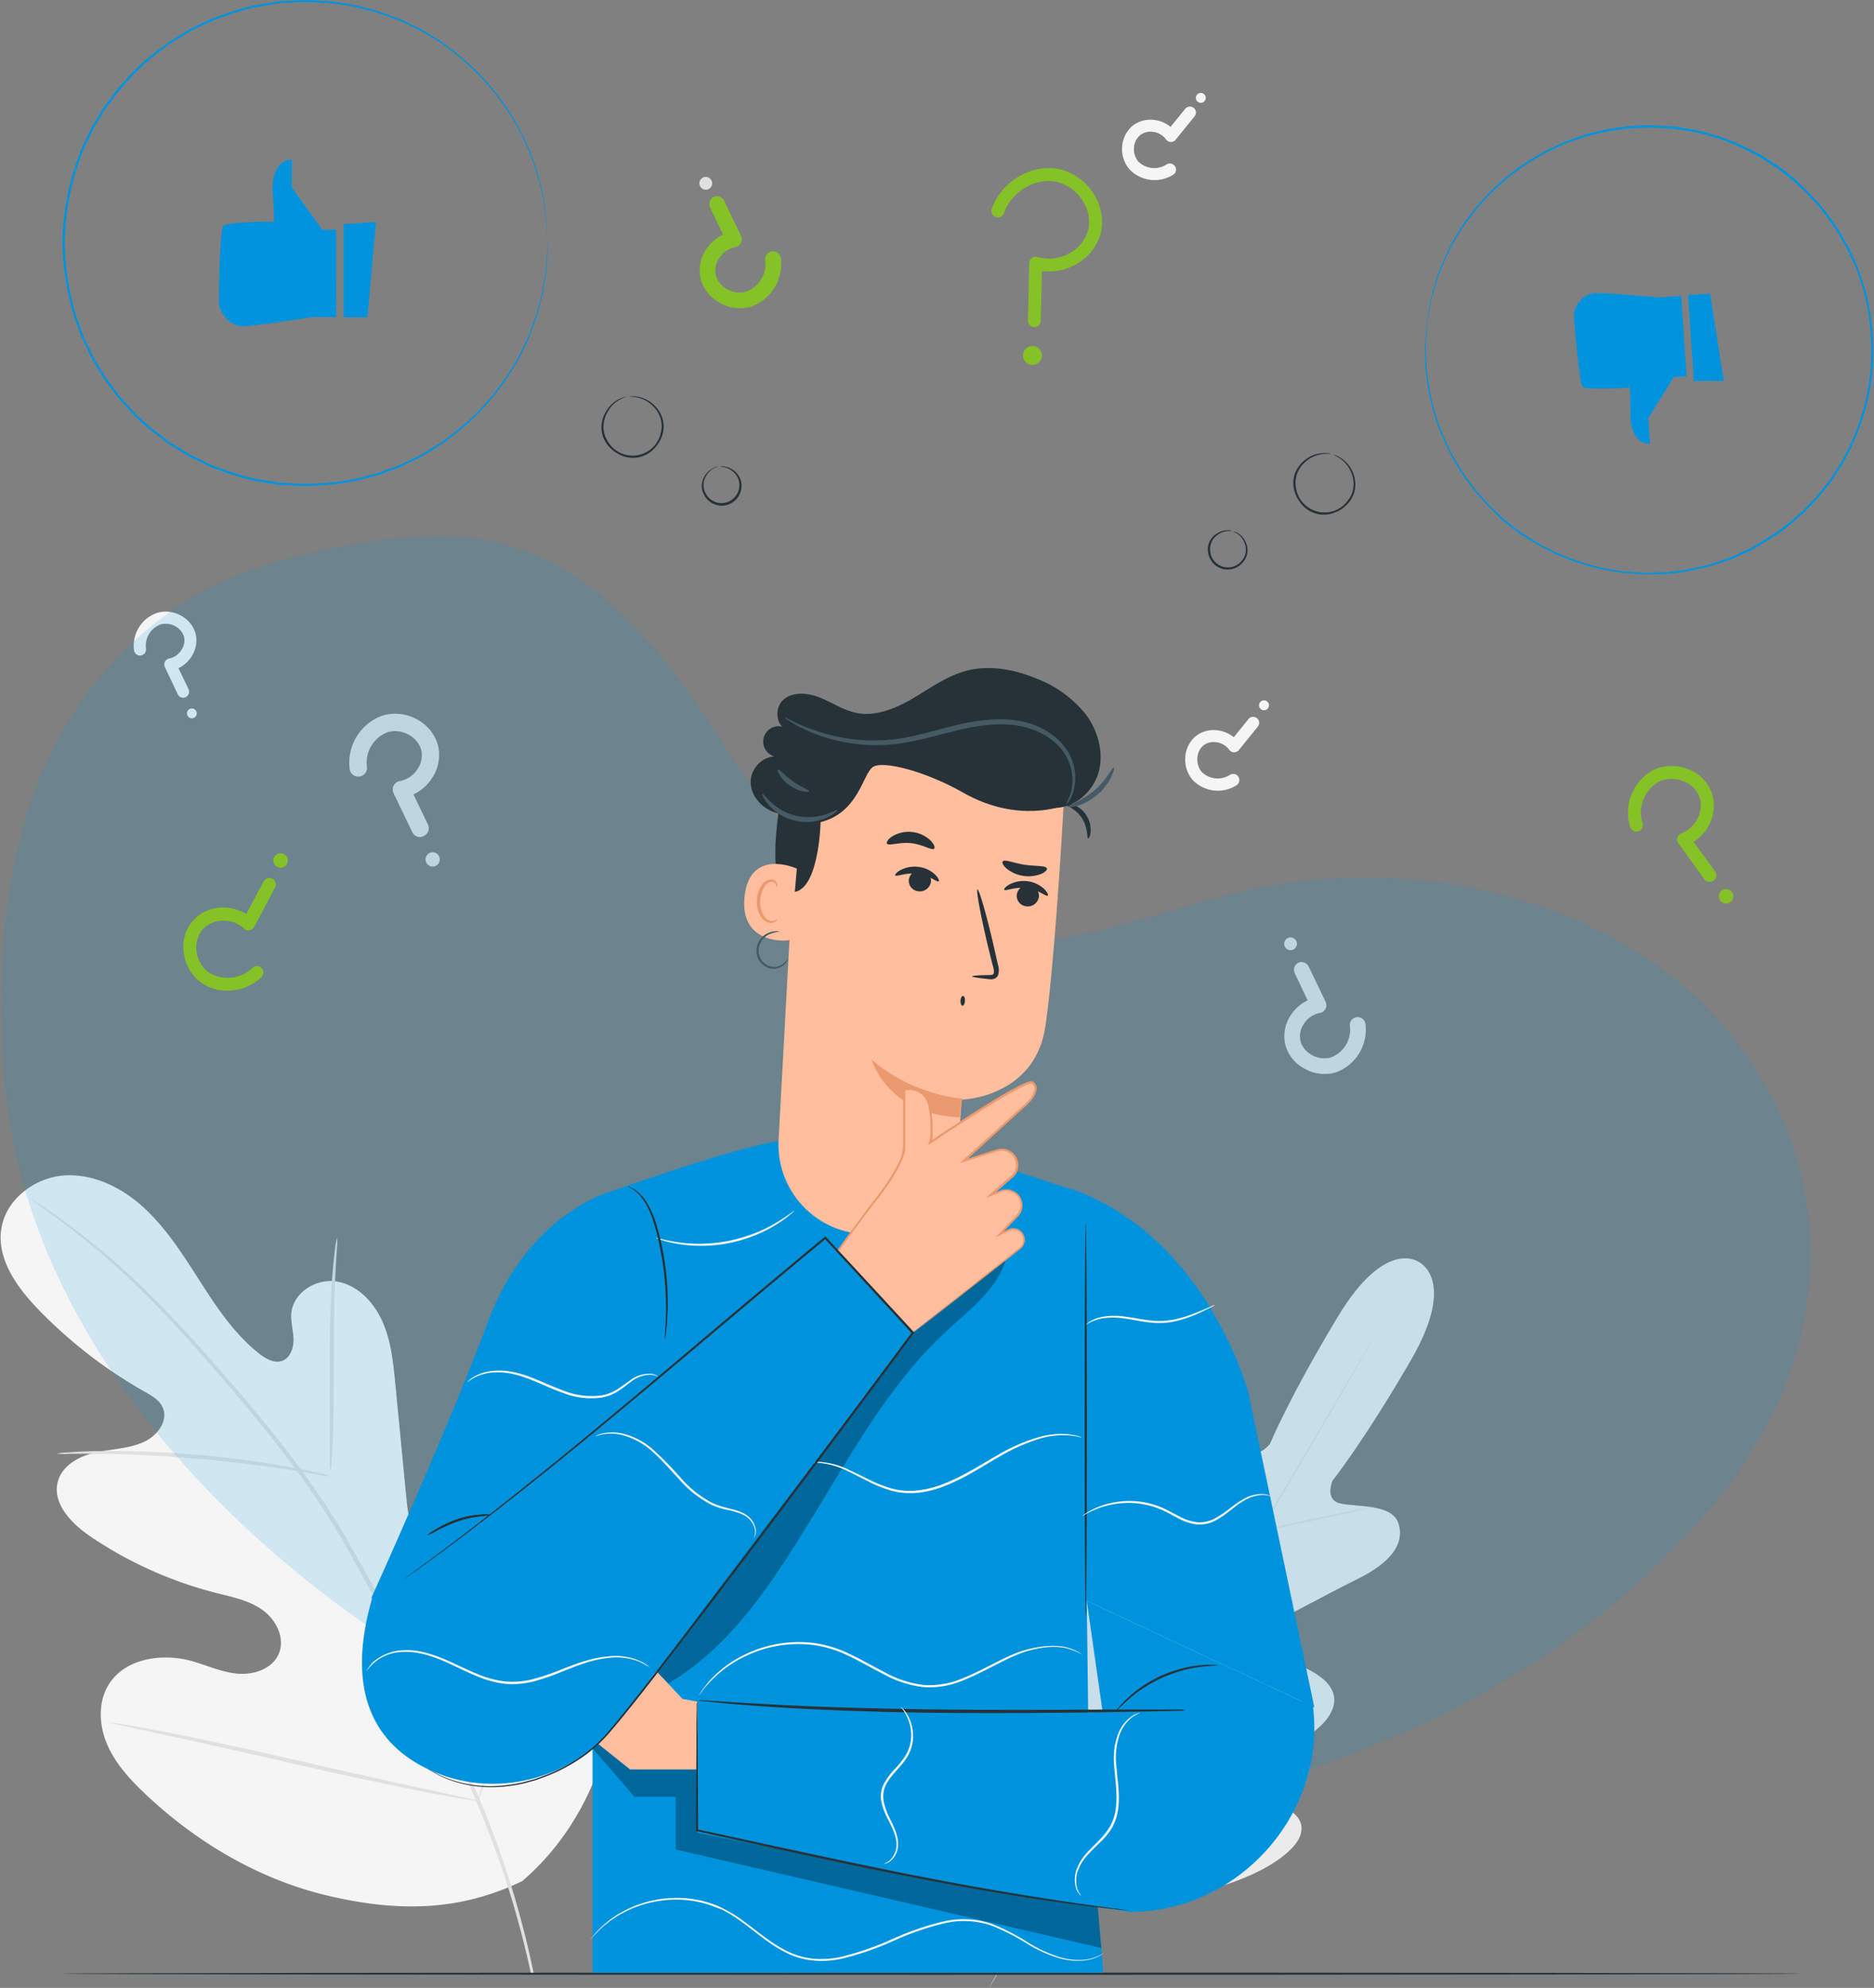 <svg xmlns="http://www.w3.org/2000/svg" xmlns:xlink="http://www.w3.org/1999/xlink" width="696" height="738" viewBox="0 0 696 738"><rect x="0" y="0" width="696" height="738" fill="#808080" stroke="none"/><defs><clipPath id="a"><rect width="696" height="738" fill="none"/></clipPath></defs><g clip-path="url(#a)"><g transform="translate(0.239)"><g transform="translate(0 34.495)"><path d="M193.839,646.259c37.18-32.122,40.909-85.02,34.507-131.547-1.072-7.779-1.072-16.005-5.474-22.535s-13.556-10.243-20.2-6.242c-5.506,3.329-7.33,10.323-10,16.229a45.871,45.871,0,0,1-16.469,19.35c-4.706,3.089-10.675,5.3-15.861,3.089-7.106-3.009-8.851-12.212-9.6-19.975q-2.113-21.7-4.209-43.374c-.752-7.763-1.6-15.685-4.8-22.791s-9.2-13.4-16.789-14.693-16.1,3.873-16.966,11.572c-.32,3.2.656,6.4.784,9.6s-1.024,6.962-3.985,8.179-6.322-.656-8.883-2.689c-8.8-6.994-15.285-16.517-21.383-26.025S62.4,405.2,54.258,397.346s-18.87-13.508-30.042-13S1.921,393.072.24,404.26s5.826,21.655,13.684,29.786A174.457,174.457,0,0,0,53.506,464.68c2.625,1.473,5.458,3.073,6.69,5.858,2.225,4.994-2.145,10.627-7.074,12.8-5.586,2.529-11.908,2.577-17.894,3.905s-12.244,4.674-13.941,10.628c-2.353,8.243,5.138,15.877,12.212,20.647a148.944,148.944,0,0,0,46.527,20.855c5.906,1.5,12.1,2.721,17.11,6.242s8.515,10.227,6.306,16.005-9.171,8.227-15.269,7.73-11.764-3.2-17.606-4.8c-11.06-2.913-24.744-.768-30.618,9.139-3.857,6.53-3.393,15-.368,21.975s8.243,12.724,13.716,17.942c19.206,18.278,42.67,32.154,68.278,38.172s48.736,5.97,72.376-5.538" transform="translate(-0.002 17.505)" fill="#f5f5f5"/><path d="M198.017,680.814a342.514,342.514,0,0,0-19.206-62.6c-9.3-22.855-21.575-47.055-35.211-71.943l-10.227-18.39c-3.361-6.018-6.706-12-10.323-17.606a351.754,351.754,0,0,0-22.711-31.242c-7.7-9.6-15.365-18.406-22.583-26.585S63.621,436.767,57.043,430.2a277.518,277.518,0,0,0-33.291-28.633c-4.177-3.057-7.506-5.33-9.779-6.834L11.2,393.008a5.876,5.876,0,0,0-.912-.544,4.274,4.274,0,0,0,.832.656l2.513,1.825c2.225,1.6,5.49,3.921,9.6,7.042a293.652,293.652,0,0,1,32.923,28.921c6.5,6.578,13.332,14.1,20.535,22.311S91.486,470.266,99.1,479.853a350.022,350.022,0,0,1,22.551,31.162c3.6,5.618,6.9,11.54,10.275,17.606l10.211,18.374c13.7,24.856,25.976,48.992,35.324,71.751a348.389,348.389,0,0,1,19.558,62.276" transform="translate(-0.002 17.505)" fill="#e0e0e0"/><path d="M122.5,510.231a16.005,16.005,0,0,0,.416-3.393c.176-2.177.352-5.346.5-9.267.3-7.827.336-18.662.352-30.6s.192-22.743.608-30.554c.208-3.905.4-7.058.56-9.235a15.813,15.813,0,0,0,0-3.409,15.479,15.479,0,0,0-.64,3.345c-.32,2.161-.672,5.314-.992,9.235-.688,7.811-1.056,18.646-1.056,30.6v39.869A15.892,15.892,0,0,0,122.5,510.231Z" transform="translate(-0.002 1.329)" fill="#e0e0e0"/><path d="M20.9,501.876a19.651,19.651,0,0,0,4.017.08c2.593,0,6.322-.112,10.932,0,9.235,0,21.991.56,36.028,1.729s26.713,2.833,35.836,4.273c4.561.688,8.243,1.344,10.8,1.777a22.082,22.082,0,0,0,3.985.56,20.81,20.81,0,0,0-3.889-1.1c-2.513-.608-6.178-1.424-10.74-2.241-9.107-1.713-21.8-3.505-35.884-4.706a355.011,355.011,0,0,0-36.14-1.313c-4.642.08-8.371.3-10.964.512a21.364,21.364,0,0,0-3.985.432Z" transform="translate(-0.002 3.275)" fill="#e0e0e0"/><path d="M177.354,616.521a5.139,5.139,0,0,0,.56-1.3c.352-1.024.8-2.257,1.328-3.777,1.136-3.2,2.673-8.1,4.481-14.053,3.633-11.908,8.131-28.521,12.8-46.927s9.059-35.051,12.436-47.023c1.6-5.826,3.025-10.611,4.049-14.181.432-1.6.784-2.817,1.072-3.857a4.8,4.8,0,0,0,.288-1.376,5.169,5.169,0,0,0-.56,1.28c-.368,1.024-.8,2.273-1.328,3.793-1.152,3.281-2.673,8.083-4.5,14.053-3.617,11.908-8.115,28.521-12.8,46.927s-9.059,35.051-12.436,47.023c-1.6,5.826-3.025,10.611-4.033,14.165-.432,1.6-.784,2.817-1.088,3.873a5.106,5.106,0,0,0-.272,1.376Z" transform="translate(-0.002 17.505)" fill="#e0e0e0"/><path d="M40.493,587.488a5.249,5.249,0,0,0,1.36.416l3.985.88,14.661,3.2c12.372,2.657,29.418,6.5,48.256,10.788s35.948,8,48.384,10.387c6.226,1.2,11.2,2.113,14.757,2.673l4.033.624a5.6,5.6,0,0,0,1.424.128,5.567,5.567,0,0,0-1.376-.416l-3.985-.88-14.645-3.2c-12.388-2.657-29.434-6.5-48.272-10.788s-35.948-8-48.384-10.387c-6.21-1.2-11.2-2.113-14.757-2.673l-4.033-.624a5.492,5.492,0,0,0-1.408-.128Z" transform="translate(-0.002 17.505)" fill="#e0e0e0"/><path d="M155.795,292.544a3.2,3.2,0,0,1-2.913-1.841l-6.93-14.4a3.2,3.2,0,0,1,2.337-4.561,10.083,10.083,0,0,0,6.562-4.482,9.059,9.059,0,0,0,1.376-7.01,9.235,9.235,0,0,0-4.513-5.6,10.211,10.211,0,0,0-7.859-1.088,12.052,12.052,0,0,0-7.827,12.8,3.232,3.232,0,1,1-6.4.9A18.566,18.566,0,0,1,142,247.377a16.725,16.725,0,0,1,12.9,1.6,15.7,15.7,0,0,1,7.554,9.6,15.445,15.445,0,0,1-2.225,12.068,16.965,16.965,0,0,1-6.9,6.066l5.346,11.124a3.2,3.2,0,0,1-1.5,4.305A3.393,3.393,0,0,1,155.795,292.544Z" transform="translate(-0.002 -16.274)" fill="#e0e0e0"/><path d="M162.709,296.689a2.641,2.641,0,1,1-3.463-.983A2.641,2.641,0,0,1,162.709,296.689Z" transform="translate(-0.002 -13.5)" fill="#e0e0e0"/><path d="M67.83,244.128a2.241,2.241,0,0,1-2.033-1.264l-4.8-10.1a2.257,2.257,0,0,1,1.6-3.2,6.962,6.962,0,0,0,4.561-3.2,6.274,6.274,0,0,0,.976-4.8,6.5,6.5,0,0,0-3.2-3.921,7.218,7.218,0,0,0-5.49-.752,8.419,8.419,0,0,0-5.474,8.947,2.247,2.247,0,1,1-4.449.624,12.948,12.948,0,0,1,8.643-13.877,11.62,11.62,0,0,1,8.995,1.152,10.931,10.931,0,0,1,5.282,6.738,10.8,10.8,0,0,1-1.6,8.435,11.764,11.764,0,0,1-4.8,4.225l3.729,7.779A2.225,2.225,0,0,1,68.71,243.9a2.065,2.065,0,0,1-.88.224Z" transform="translate(-0.002 -19.584)" fill="#f5f5f5"/><path d="M72.648,247.041a1.825,1.825,0,1,1-1.066-.914A1.825,1.825,0,0,1,72.648,247.041Z" transform="translate(-0.002 -17.516)" fill="#f5f5f5"/><path d="M467.193,249.569a2.273,2.273,0,0,1-.288,2.385l-7.042,8.691a2.241,2.241,0,0,1-1.825.832,2.209,2.209,0,0,1-1.761-.944,7.042,7.042,0,0,0-4.8-2.8,6.242,6.242,0,0,0-4.8,1.232,6.4,6.4,0,0,0-2.193,4.513,7.106,7.106,0,0,0,1.6,5.282,8.4,8.4,0,0,0,10.419,1.12,2.286,2.286,0,0,1,2.529,3.809,12.948,12.948,0,0,1-16.245-1.873,11.556,11.556,0,0,1-2.8-8.643,10.948,10.948,0,0,1,3.825-7.65,10.8,10.8,0,0,1,8.291-2.193,11.876,11.876,0,0,1,5.89,2.545l5.426-6.706a2.241,2.241,0,0,1,3.2-.336A2.417,2.417,0,0,1,467.193,249.569Z" transform="translate(-0.002 -16.68)" fill="#f5f5f5"/><path d="M467.753,243.968a1.841,1.841,0,1,1,.336,2.577A1.841,1.841,0,0,1,467.753,243.968Z" transform="translate(-0.002 -17.739)" fill="#f5f5f5"/><path d="M443.729,40.8a2.257,2.257,0,0,1-.288,2.369L436.4,51.873a2.242,2.242,0,0,1-3.585-.128,6.962,6.962,0,0,0-4.8-2.785,6.242,6.242,0,0,0-4.8,1.216,6.4,6.4,0,0,0-2.273,4.513,7.154,7.154,0,0,0,1.6,5.3,8.419,8.419,0,0,0,10.419,1.1,2.273,2.273,0,0,1,3.2.656,2.225,2.225,0,0,1-.656,3.105,12.932,12.932,0,0,1-16.165-1.873,11.524,11.524,0,0,1-2.817-8.563,11.011,11.011,0,0,1,3.825-7.667,10.787,10.787,0,0,1,8.291-2.193A11.828,11.828,0,0,1,434.51,47.1l5.442-6.706a2.257,2.257,0,0,1,3.777.464Z" transform="translate(-0.002 -34.495)" fill="#f5f5f5"/><path d="M444.289,35.211a1.841,1.841,0,1,1-.372,1.366A1.841,1.841,0,0,1,444.289,35.211Z" transform="translate(-0.002 -34.495)" fill="#f5f5f5"/><path d="M266.039,72.888a2.9,2.9,0,0,1,2.625,1.6l6.306,13.124a2.913,2.913,0,0,1-2.129,4.129,9.107,9.107,0,0,0-5.954,4.081,8.146,8.146,0,0,0-1.248,6.4,8.419,8.419,0,0,0,4.1,5.09,9.267,9.267,0,0,0,7.122.976,10.948,10.948,0,0,0,7.122-11.62,2.918,2.918,0,1,1,5.778-.816,16.822,16.822,0,0,1-11.2,18.038,15.061,15.061,0,0,1-11.7-1.6,14.2,14.2,0,0,1-6.866-8.739,14,14,0,0,1,2.033-10.964,15.189,15.189,0,0,1,6.258-5.49l-4.8-10.115a2.929,2.929,0,0,1,2.641-4.177Z" transform="translate(-0.002 -34.495)" fill="#85c226"/><path d="M259.765,69.111a2.369,2.369,0,1,1,1.386,1.2A2.385,2.385,0,0,1,259.765,69.111Z" transform="translate(-0.002 -34.495)" fill="#e0e0e0"/><path d="M483.166,331.852a2.9,2.9,0,0,1,2.625,1.6l6.306,13.124a2.913,2.913,0,0,1-2.129,4.129,9.139,9.139,0,0,0-5.954,4.065,8.2,8.2,0,0,0-1.248,6.4,8.355,8.355,0,0,0,4.1,5.074,9.2,9.2,0,0,0,7.122.992,10.948,10.948,0,0,0,7.122-11.62,2.918,2.918,0,1,1,5.778-.816,16.838,16.838,0,0,1-11.2,18.038,15.061,15.061,0,0,1-11.7-1.6,14.2,14.2,0,0,1-6.866-8.739,14,14,0,0,1,2.033-10.964,15.189,15.189,0,0,1,6.258-5.49l-4.8-10.115a2.929,2.929,0,0,1,2.641-4.177Z" transform="translate(-0.002 -9.15)" fill="#e0e0e0"/><path d="M476.956,328.107a2.369,2.369,0,1,1,1.386,1.2A2.385,2.385,0,0,1,476.956,328.107Z" transform="translate(-0.002 -11.166)" fill="#e0e0e0"/><path d="M526.844,416.584s-12.292-9.475-30.25,20.295-25.176,47.151-25.176,47.151-4.626,6.178-8.771,1.6-9.379-16.982-17.078-15.365c-8,1.681-11.2,10.243-10.627,23.208s.8,41.39.8,43.966-1.681,6.114-5.01,3.473-21.8-26.441-32.571-17-3.2,45.295-2.465,49.216-.128,5.538-2.033,6.4-7.362-7.747-12.884-14.309-13.108-13.172-18.854-7.2-9.331,32.2,12.692,76.825l11.556,19.991,23.192.368c49.616-2.241,70.919-18.038,73.384-25.96s-7.01-11.444-15.4-13.044-18.55-2.321-18.758-4.385.784-3.6,4.593-4.8,38.829-11.94,41.9-25.928-26.681-18.694-30.6-20.327-1.6-4.8.624-6.066S492.321,539.936,504,534.174s17.606-12.676,15.189-20.5c-2.289-7.538-15.717-6.114-21.687-7.538s-2.817-8.467-2.817-8.467,11.732-14.741,29.145-44.815,2.737-36.444,2.737-36.444" transform="translate(-0.002 17.505)" fill="#ebebeb"/><path d="M510.727,443.2s-.1.224-.32.656-.608,1.056-1.04,1.873c-.944,1.6-2.321,4.049-4.065,7.138-3.537,6.21-8.707,15.141-15.157,26.169-12.8,22.039-30.89,52.337-50.913,85.74s-38.124,63.685-51.1,85.66l-15.349,26.041-4.177,7.09q-.7,1.184-1.1,1.825a6.717,6.717,0,0,1-.384.608s.1-.224.32-.64l1.04-1.873,4.065-7.138c3.537-6.21,8.707-15.141,15.141-26.169,12.8-22.039,30.906-52.353,50.929-85.772s38.124-63.653,51.1-85.628c6.4-10.98,11.7-19.879,15.349-26.057,1.793-3.057,3.2-5.426,4.177-7.074q.688-1.184,1.1-1.825A2.111,2.111,0,0,1,510.727,443.2Z" transform="translate(-0.002 17.505)" fill="#e0e0e0"/><path d="M452.18,488a7.552,7.552,0,0,1,.464,1.6c.272,1.04.608,2.561.992,4.433.784,3.761,1.729,8.979,2.673,14.757s1.729,10.852,2.353,14.789c.288,1.777.528,3.2.736,4.481a7.731,7.731,0,0,1,.208,1.6,6.9,6.9,0,0,1-.48-1.6c-.256-1.04-.592-2.561-.96-4.449-.752-3.761-1.6-8.979-2.561-14.757s-1.809-10.836-2.465-14.773l-.768-4.481A8.34,8.34,0,0,1,452.18,488Z" transform="translate(-0.002 4.174)" fill="#e0e0e0"/><path d="M461.687,530.269c0-.192,10.628-2.609,23.832-5.41s24.008-4.914,24.008-4.706-10.628,2.609-23.832,5.41S461.735,530.461,461.687,530.269Z" transform="translate(-0.002 4.879)" fill="#e0e0e0"/><path d="M428.62,580.189a7.814,7.814,0,0,1,1.713,0l4.626.336c3.889.288,9.283.672,15.253.864s11.364.208,15.269.176h4.642a7.482,7.482,0,0,1,1.7.08,8.293,8.293,0,0,1-1.681.208c-1.1,0-2.689.176-4.642.256-3.905.16-9.331.24-15.317,0s-11.38-.64-15.269-1.056c-1.953-.224-3.521-.416-4.61-.576a8,8,0,0,1-1.681-.288Z" transform="translate(-0.002 17.505)" fill="#e0e0e0"/><path d="M411.606,543.842a6.612,6.612,0,0,1,.816,1.36c.528,1.024,1.184,2.3,1.969,3.793,1.6,3.2,3.841,7.715,6.242,12.676s4.545,9.491,6.066,12.8l1.761,3.905a6.754,6.754,0,0,1,.56,1.473,5.364,5.364,0,0,1-.8-1.344c-.544-1.04-1.2-2.3-1.969-3.809-1.6-3.2-3.857-7.715-6.258-12.676s-4.545-9.491-6.066-12.8l-1.761-3.905A6.756,6.756,0,0,1,411.606,543.842Z" transform="translate(-0.002 8.537)" fill="#e0e0e0"/><path d="M376.827,584.191a11.007,11.007,0,0,1,1.008,1.745c.672,1.264,1.6,2.9,2.545,4.8,2.113,4.129,4.994,9.843,8.147,16.181s5.938,12.1,8,16.277l2.337,4.978a9.733,9.733,0,0,1,.768,1.857,12.1,12.1,0,0,1-1.008-1.745c-.672-1.264-1.6-2.9-2.545-4.8-2.113-4.129-4.994-9.843-8.147-16.181s-5.938-12.1-8-16.277l-2.337-4.978a9.731,9.731,0,0,1-.768-1.857Z" transform="translate(-0.002 17.505)" fill="#e0e0e0"/><path d="M399.346,628.861a12.461,12.461,0,0,1,2.161,0l5.874.224c4.962.192,11.812.416,19.382.464s14.4,0,19.4-.208l5.874-.16a11.9,11.9,0,0,1,2.161,0,12.078,12.078,0,0,1-2.145.256c-1.392.112-3.393.256-5.874.368-4.962.272-11.828.48-19.414.432s-14.4-.352-19.414-.672c-2.481-.16-4.481-.32-5.858-.464A12.511,12.511,0,0,1,399.346,628.861Z" transform="translate(-0.002 17.505)" fill="#e0e0e0"/></g><g transform="translate(0.258 199.034)"><path d="M646.025,493.777c-58.464,81.1-170.033,129.642-276.259,130.459S164.36,582.3,94.04,517.945C43.846,471.994,6.272,413.191,1.356,347.874S6.184,210.9,69.831,170.52c24.05-15.269,75.681-26.057,103.741-22.951,44.887,4.962,72.06,41.614,93.8,75.065S316.147,292.784,361,297.857c34.468,3.937,69.06-12.308,103.812-19.686,59.1-12.564,122.466,2.273,162.614,38.028a137.528,137.528,0,0,1,27.333,33.483c24.121,41.518,22.789,91.326-1.864,132.571Z" transform="translate(-0.261 -147.034)" fill="rgba(0,147,221,0.15)"/></g><g transform="translate(22.821 732.318)"><path d="M668.469,680.734c0,.224-144.546.416-322.8.416s-322.84-.192-322.84-.416,144.511-.416,322.84-.416S668.469,680.494,668.469,680.734Z" transform="translate(-22.823 -680.318)" fill="#263238"/></g><g transform="translate(134.194 248.013)"><path d="M461.975,581.79,437.6,465.528s-14.277-56.018-63.477-75.337l-3.393-1.056-4.8-1.456c-1.985-.768-10.051-3.329-12.18-3.985-66.326-23-83.931-17.014-153.058,6.578,0,0-30.7,8.259-45.583,48.32s-43.374,102.69-43.374,102.69l68.967,24.36L193.919,546V680.334h189.71l-5.218-61.844-.928-76.153" transform="translate(-108.286 -196.013)" fill="#0093dd"/><path d="M268.888,397.41a10.1,10.1,0,0,1-1.6,1.472,21.034,21.034,0,0,1-1.985,1.6c-.8.56-1.7,1.264-2.769,1.889a50.977,50.977,0,0,1-7.763,4.033,53.378,53.378,0,0,1-20.935,4.1,50.091,50.091,0,0,1-8.723-.816c-1.232-.176-2.321-.48-3.281-.7a25.116,25.116,0,0,1-2.433-.7,12.084,12.084,0,0,1-2.017-.768c0-.176,2.961.848,7.827,1.6a56.021,56.021,0,0,0,8.627.624,61.155,61.155,0,0,0,10.515-1.04,64.118,64.118,0,0,0,10.131-2.993,56.389,56.389,0,0,0,7.747-3.825C266.519,399.314,268.888,397.266,268.888,397.41Z" transform="translate(-108.286 -196.013)" fill="#fafafa"/><g transform="translate(85.697 399.285)" opacity="0.3"><path d="M193.983,597.123l15.541,17.958h15.285v19.542l158.052,36.556-1.28-15.221L232.876,604.9h-24.92l-12.02-9.6Z" transform="translate(-193.983 -595.298)"/></g><path d="M240.527,581.134,227.274,578.7s-31.242-34.187-37.116-34.667c-4.8-.4-31.4-.144-40.653,0a3.2,3.2,0,0,0-3.2,3.2h0a3.2,3.2,0,0,0,3.105,3.2l31.4,1.216.144,2.529-31.45.416c-3.2.256-5.25,5.314,4.994,6.242l26.361.944v1.6l-26.681,3.729c-1.344.192-4.8.88-4.93,2.241,0,0-1.6,3.345,5.986,4.289,2.609.336,25.768-.432,25.768-.432l-.9,2.081-24.008,5.17a3.393,3.393,0,0,0-2.657,3.793h0a3.409,3.409,0,0,0,3.681,2.929l25.608-2.385,25.128,20.087h33.611Z" transform="translate(-108.286 -196.013)" fill="#ffbe9d"/><path d="M461.975,581.79l-76.7,15.093-7.795-54.546" transform="translate(-108.286 -196.013)" fill="#0093dd"/><path d="M375.05,583.871l-142.174-4.594v49.152l94.335,18.726,66.262,10.659c41.165,0,74.088-37.788,67.718-78.426h-.176Z" transform="translate(-108.286 -196.013)" fill="#0093dd"/><path d="M414.2,582.974a12.808,12.808,0,0,1-1.841.128l-5.282.144-19.446.352c-16.421.24-39.1.528-64.149.288s-47.744-1.152-64.133-2.273c-8.195-.544-14.821-1.072-19.382-1.6l-5.266-.528a10.537,10.537,0,0,1-1.825-.272,13.3,13.3,0,0,1,1.841,0l5.282.32c4.577.336,11.2.736,19.4,1.184,16.389.912,39.053,1.681,64.1,1.937s47.712.08,64.133,0h24.728a9.171,9.171,0,0,1,1.841.32Z" transform="translate(-108.286 -196.013)" fill="#263238"/><path d="M232.876,579.725a4.8,4.8,0,0,1,0,.88v2.545c0,2.289,0,5.538.1,9.6,0,8.4.1,20.359.16,34.731l-.272-.336c16.005,3.441,35.308,7.7,56.018,12.052,28.409,6,54.274,10.755,73.064,13.652,9.411,1.44,17.03,2.5,22.3,3.2l6.082.8,1.6.224a2.844,2.844,0,0,1,.544.112h-.544l-1.6-.16-6.1-.64c-5.282-.592-12.932-1.6-22.407-2.929-18.838-2.769-44.735-7.426-73.144-13.428-20.807-4.353-40.013-8.659-56.018-12.2h-.272v-.272c0-14.4.1-26.329.128-34.731,0-4.145,0-7.394.1-9.6v-2.545a6.287,6.287,0,0,1,.272-.96Z" transform="translate(-108.286 -196.013)" fill="#263238"/><path d="M220.744,445.313a12.8,12.8,0,0,1,.1-2.385c.1-1.6.256-3.777.32-6.514A113.747,113.747,0,0,0,219.672,415c-1.473-8.227-3.313-15.733-6.162-20.407a16.613,16.613,0,0,0-4.257-4.8c-1.232-.88-2.033-1.2-2-1.28s.224,0,.592.192a10.448,10.448,0,0,1,1.6.832,15.413,15.413,0,0,1,4.562,4.8,34.6,34.6,0,0,1,3.841,8.963,103.392,103.392,0,0,1,2.641,11.62,98.752,98.752,0,0,1,1.248,21.559c-.128,2.769-.368,4.994-.576,6.53a13.283,13.283,0,0,1-.416,2.3Z" transform="translate(-108.286 -196.013)" fill="#263238"/><path d="M377.1,402.131c.224,0,.416,32.667.416,72.952s-.192,72.968-.416,72.968-.416-32.667-.416-72.968S376.875,402.131,377.1,402.131Z" transform="translate(-108.286 -196.013)" fill="#263238"/><path d="M426.171,566.233c0,.16-2.417.08-6.274.56a50.7,50.7,0,0,0-6.658,1.3,55.148,55.148,0,0,0-7.827,2.785,55.893,55.893,0,0,0-7.25,4.033,51.684,51.684,0,0,0-5.378,4.145c-2.881,2.577-4.433,4.449-4.545,4.337a6.177,6.177,0,0,1,.992-1.376,33.4,33.4,0,0,1,3.2-3.393,45.713,45.713,0,0,1,5.33-4.353,51.119,51.119,0,0,1,7.346-4.161,52.119,52.119,0,0,1,8-2.769A45.334,45.334,0,0,1,419.9,566.2a32.656,32.656,0,0,1,4.642-.128A6.4,6.4,0,0,1,426.171,566.233Z" transform="translate(-108.286 -196.013)" fill="#263238"/><g transform="translate(101.542 218.746)" opacity="0.3"><path d="M222.072,572.987c24.008-14.293,38.909-38,53.537-61.78s28.217-48.656,48.5-67.862c9.3-8.819,20.183-16.245,23.624-28.585L311.3,443.7,209.829,560.391Z" transform="translate(-209.829 -414.759)"/></g><path d="M156.291,510.423c0,.32-5.73.1-12.276,2.321a59.987,59.987,0,0,0-8.1,3.585,18.166,18.166,0,0,1-3.345,1.6,15.285,15.285,0,0,1,3.057-2.113,44.171,44.171,0,0,1,8.115-3.841,33.032,33.032,0,0,1,8.819-1.681A13.093,13.093,0,0,1,156.291,510.423Z" transform="translate(-108.286 -196.013)" fill="#263238"/><path d="M156.291,510.423c0,.32-5.73.1-12.276,2.321a59.987,59.987,0,0,0-8.1,3.585,18.166,18.166,0,0,1-3.345,1.6,15.285,15.285,0,0,1,3.057-2.113,44.171,44.171,0,0,1,8.115-3.841,33.032,33.032,0,0,1,8.819-1.681A13.093,13.093,0,0,1,156.291,510.423Z" transform="translate(-108.286 -196.013)" fill="#263238"/><path d="M376.491,562.728a21.912,21.912,0,0,0-5.538-2.545c-3.745-1.168-9.6-1.152-16.357,1.024s-13.812,6.8-22.519,10.419a32.73,32.73,0,0,1-14.4,2.769,39.068,39.068,0,0,1-15.173-4.61c-4.8-2.417-9.379-5.154-13.973-7.282a42.317,42.317,0,0,0-13.925-3.937,45.391,45.391,0,0,0-24.008,4.337,43.4,43.4,0,0,0-13.348,9.811l-1.7,1.873-1.152,1.6-.736.944a1.409,1.409,0,0,1-.272.3,2.418,2.418,0,0,1,.208-.352l.656-.992,1.1-1.6,1.6-2.017a42.51,42.51,0,0,1,13.332-10.115,45.823,45.823,0,0,1,24.312-4.577,43.088,43.088,0,0,1,14.2,3.969c4.642,2.145,9.187,4.8,13.989,7.266a38.413,38.413,0,0,0,14.789,4.577,32.236,32.236,0,0,0,14.133-2.657c8.595-3.521,15.733-8.307,22.631-10.275s12.8-2.065,16.629-.784a17.156,17.156,0,0,1,4.161,1.921l.96.688a1.6,1.6,0,0,1,.4.24Z" transform="translate(-108.286 -196.013)" fill="#fafafa"/><path d="M446.018,503.54a12.165,12.165,0,0,0-2.881-.544,13.813,13.813,0,0,0-7.522,2.3c-2.961,1.6-5.81,4.657-9.843,6.914a12.709,12.709,0,0,1-7.01,1.761,18.887,18.887,0,0,1-7.362-2.337c-2.353-1.184-4.529-2.513-6.786-3.409a30.154,30.154,0,0,0-6.738-1.873,29.785,29.785,0,0,0-6.4-.352,30.84,30.84,0,0,0-5.474.72,31.655,31.655,0,0,0-7.57,2.7c-1.7.848-2.577,1.456-2.625,1.376a2.818,2.818,0,0,1,.608-.48,19.435,19.435,0,0,1,1.873-1.184,28.81,28.81,0,0,1,7.57-2.993,30.986,30.986,0,0,1,19,1.328c2.337.912,4.53,2.257,6.85,3.409a18.438,18.438,0,0,0,7.042,2.273,12.069,12.069,0,0,0,6.594-1.6c3.905-2.129,6.834-5.106,9.907-6.754a13.7,13.7,0,0,1,7.842-2.113,8,8,0,0,1,2.177.5,2.5,2.5,0,0,1,.752.352Z" transform="translate(-108.286 -196.013)" fill="#fafafa"/><path d="M375.627,481.629a4.691,4.691,0,0,1-1.1-.192l-1.3-.272-1.793-.24a30.889,30.889,0,0,0-11.412,1.168,70.518,70.518,0,0,0-15.589,7.042c-5.6,3.2-11.588,7.218-18.582,10.083a39.165,39.165,0,0,1-10.611,2.913,27.21,27.21,0,0,1-10.243-.7,46.216,46.216,0,0,1-8.611-3.441c-2.593-1.28-4.962-2.545-7.17-3.585a30.634,30.634,0,0,0-10.98-3.313,17.891,17.891,0,0,0-3.2.1,5.7,5.7,0,0,1-1.1,0,6.9,6.9,0,0,1,1.088-.24,16.808,16.808,0,0,1,3.2-.24,29.623,29.623,0,0,1,11.2,3.105c2.241,1.008,4.642,2.241,7.234,3.489a47.218,47.218,0,0,0,8.5,3.329,26.7,26.7,0,0,0,9.955.624,39.037,39.037,0,0,0,10.387-2.865c6.9-2.833,12.8-6.77,18.518-9.987a67.894,67.894,0,0,1,15.813-6.93,29.611,29.611,0,0,1,11.6-.928l1.809.32c.512.112.944.256,1.3.352a5.685,5.685,0,0,1,1.088.416Z" transform="translate(-108.286 -196.013)" fill="#fafafa"/><path d="M425.179,432.4a8.819,8.819,0,0,1-1.7.992c-1.136.576-2.785,1.408-4.8,2.321a45.2,45.2,0,0,1-7.586,2.625,27.8,27.8,0,0,1-9.827.672c-3.489-.368-6.722-1.1-9.6-1.5a27.88,27.88,0,0,0-7.859-.144,16.9,16.9,0,0,0-6.754,2.5,2.163,2.163,0,0,1,.352-.368,7.9,7.9,0,0,1,1.2-.864,14.133,14.133,0,0,1,5.106-1.841,26.875,26.875,0,0,1,8,0c3.009.368,6.242,1.088,9.6,1.44,6.866.816,12.948-1.376,17.11-3.009,2.1-.832,3.777-1.6,4.946-2.081a8.145,8.145,0,0,1,1.809-.736Z" transform="translate(-108.286 -196.013)" fill="#fafafa"/><path d="M218.231,459.046a8.129,8.129,0,0,0-2.833-.688,11.956,11.956,0,0,0-7.33,2.721c-1.392.976-2.817,2.193-4.529,3.313a16.949,16.949,0,0,1-6.066,2.433,28.538,28.538,0,0,1-14.677-1.761c-4.962-1.777-9.411-4.065-13.652-5.554a35.994,35.994,0,0,0-6.13-1.681,26.679,26.679,0,0,0-5.522-.336,17.782,17.782,0,0,0-7.667,2.049c-1.6.928-2.417,1.68-2.481,1.6a3.759,3.759,0,0,1,.544-.56,9.874,9.874,0,0,1,1.777-1.328,17.109,17.109,0,0,1,7.795-2.369,25.608,25.608,0,0,1,5.666.24,36.348,36.348,0,0,1,6.274,1.6c4.321,1.488,8.787,3.745,13.668,5.506a28.169,28.169,0,0,0,14.261,1.793,16.471,16.471,0,0,0,5.826-2.257c1.6-1.072,3.2-2.257,4.577-3.2a11.955,11.955,0,0,1,7.7-2.561,6.049,6.049,0,0,1,2.161.576A2.048,2.048,0,0,1,218.231,459.046Z" transform="translate(-108.286 -196.013)" fill="#fafafa"/><path d="M308.4,581.63a3.863,3.863,0,0,1,.512.448,10.518,10.518,0,0,1,1.264,1.473,15.253,15.253,0,0,1,2.609,6.626,15.029,15.029,0,0,1-2.129,10.307c-2.113,3.457-5.746,6.178-7.778,10.147a9.6,9.6,0,0,0-.8,6.226A24.008,24.008,0,0,0,304.1,622.6c1.745,3.489,3.361,6.882,3.3,10.019a8.1,8.1,0,0,1-2.993,6.4,5.17,5.17,0,0,1-1.761.848,2.784,2.784,0,0,1-.688.08,7.509,7.509,0,0,0,2.257-1.184,8,8,0,0,0,2.593-6.13c0-2.945-1.6-6.178-3.393-9.683a23.511,23.511,0,0,1-2.193-5.906,10.323,10.323,0,0,1,.848-6.738,25.047,25.047,0,0,1,4-5.442,38.139,38.139,0,0,0,3.889-4.8,14.82,14.82,0,0,0,2.193-9.811,16.2,16.2,0,0,0-2.3-6.53C309.013,582.35,308.341,581.694,308.4,581.63Z" transform="translate(-108.286 -196.013)" fill="#fafafa"/><path d="M375.5,651.893a7.312,7.312,0,0,1-.608-.512,6.85,6.85,0,0,1-1.232-1.937,10.868,10.868,0,0,1,.4-8.259,16.821,16.821,0,0,1,3.1-4.914c1.361-1.6,2.977-3.089,4.594-4.8a25.991,25.991,0,0,0,4.449-5.586,18.79,18.79,0,0,0,2.145-7.282c.528-5.282-.416-10.339-.688-14.981a25.928,25.928,0,0,1,1.6-12.26,14.052,14.052,0,0,1,5.266-6.4,10.147,10.147,0,0,1,2.065-.976,2.58,2.58,0,0,1,.768-.176,22.781,22.781,0,0,0-2.657,1.424,14.148,14.148,0,0,0-4.9,6.4,26.088,26.088,0,0,0-1.328,11.988c.3,4.577,1.3,9.6.752,15.109a19.446,19.446,0,0,1-2.257,7.6,26.663,26.663,0,0,1-4.625,5.73c-3.313,3.2-6.4,6.082-7.7,9.331a10.8,10.8,0,0,0-.64,7.923,9.713,9.713,0,0,0,1.488,2.577Z" transform="translate(-108.286 -196.013)" fill="#fafafa"/><path d="M383.709,673.132a9.6,9.6,0,0,1-1.777,1.12,15.442,15.442,0,0,1-5.81,1.6,25.24,25.24,0,0,1-9.507-1.072,51.456,51.456,0,0,1-11.492-5.314,77.232,77.232,0,0,0-13.62-6.818,32.635,32.635,0,0,0-17.174-.576,104.161,104.161,0,0,0-18.278,6.306,107.242,107.242,0,0,1-19.766,6.834,34.685,34.685,0,0,1-10.659.592,28.17,28.17,0,0,1-9.939-2.945c-6.13-3.057-11.012-7.49-16.005-11.092a50.352,50.352,0,0,0-7.6-4.8l-2-.752c-.656-.288-1.344-.5-2-.752a32.431,32.431,0,0,0-3.985-1.184A39.87,39.87,0,0,0,219,653.669a41.612,41.612,0,0,0-11.988,3.569c-.848.384-1.6.848-2.385,1.232a18.287,18.287,0,0,0-2.129,1.28c-.656.432-1.312.832-1.9,1.248l-1.6,1.28a26.19,26.19,0,0,0-2.593,2.289,18.273,18.273,0,0,0-1.777,1.825c-.432.48-.784.864-1.04,1.168l-.384.384a5.11,5.11,0,0,1,.32-.448l.976-1.216a15.618,15.618,0,0,1,1.729-1.889,23.872,23.872,0,0,1,2.561-2.369l1.6-1.312c.592-.432,1.232-.848,1.9-1.3a17.137,17.137,0,0,1,2.129-1.312c.768-.4,1.6-.9,2.385-1.28a42.155,42.155,0,0,1,12.116-3.745,40.4,40.4,0,0,1,15.333.528,34.506,34.506,0,0,1,4.065,1.184c.672.256,1.376.48,2.033.752l2,.944a50.712,50.712,0,0,1,7.747,4.8c5.026,3.617,9.907,8,15.909,10.98a27.737,27.737,0,0,0,9.6,2.865,34.638,34.638,0,0,0,10.4-.592,108.263,108.263,0,0,0,19.686-6.85,104.14,104.14,0,0,1,18.422-6.306,33.178,33.178,0,0,1,17.606.672,75.472,75.472,0,0,1,13.7,6.962,52.082,52.082,0,0,0,11.348,5.378,25.387,25.387,0,0,0,9.331,1.2,16.118,16.118,0,0,0,5.762-1.488C383.1,673.516,383.693,673.084,383.709,673.132Z" transform="translate(-108.286 -196.013)" fill="#fafafa"/><path d="M294.672,406.149h0a33.291,33.291,0,0,0,34.8-30.33c.928-10.563,1.6-19.574,1.6-19.574s27.209-.7,31.066-27.385,7.122-88.653,7.122-88.653h0a93.663,93.663,0,0,0-94.863-.368l-4.353,2.529L263.014,371.1a33.291,33.291,0,0,0,31.658,35.051Z" transform="translate(-108.286 -196.013)" fill="#ffbe9d"/><path d="M334.893,310.5c0-.288,2.353-.464,6.114-.5.976,0,1.761-.1,1.9-.608a5.283,5.283,0,0,0-.336-2.849c-.624-2.545-1.264-5.138-1.937-7.843-2.641-11.2-4.321-20.359-3.745-20.487s3.2,8.819,5.794,19.991c.624,2.721,1.2,5.33,1.793,7.907a6.178,6.178,0,0,1,0,4.065,2.545,2.545,0,0,1-1.857,1.312,6.4,6.4,0,0,1-1.6,0C337.2,311.078,334.893,310.709,334.893,310.5Z" transform="translate(-108.286 -196.013)" fill="#263238"/><path d="M331.212,355.86a62.645,62.645,0,0,1-33.611-14.4s5.73,20.295,32.715,21.351Z" transform="translate(-108.286 -196.013)" fill="#eb996e"/><path d="M369,247.009s-16.821,7.01-37.532-4.8c-13.6-7.747-29.722-12.052-33.467-9.443s-5.3,16.982-19.382,20.423c0,0-.56,27.545-11.476,25.96s-1.713-43.79-1.713-43.79l27.545-11.62,29.562-3.905,27.353,5.41,21.015,7.01Z" transform="translate(-108.286 -196.013)" fill="#263238"/><path d="M269.8,270.488c-.432-.256-17.606-7.811-19.446,10.547s17.014,16.357,17.094,15.829S269.8,270.488,269.8,270.488Z" transform="translate(-108.286 -196.013)" fill="#ffbe9d"/><path d="M262.486,289.342c-.08,0-.336.192-.912.4a3.2,3.2,0,0,1-2.385-.192c-1.873-.9-3.2-4.129-2.977-7.442a10.819,10.819,0,0,1,1.344-4.5,3.729,3.729,0,0,1,2.641-2.225,1.6,1.6,0,0,1,1.809,1.072c.192.528,0,.88.128.928s.432-.272.352-1.04a1.953,1.953,0,0,0-.608-1.216,2.4,2.4,0,0,0-1.729-.64,4.465,4.465,0,0,0-3.6,2.513,10.723,10.723,0,0,0-1.6,5.01c-.24,3.713,1.312,7.346,3.889,8.371a3.425,3.425,0,0,0,2.977-.192C262.486,289.791,262.582,289.39,262.486,289.342Z" transform="translate(-108.286 -196.013)" fill="#eb996e"/><path d="M290.8,235.709a62.82,62.82,0,0,1-12.212,10.932,21.3,21.3,0,0,1-15.669,3.329c-5.346-1.232-10.051-5.858-10.275-11.332s5.138-10.82,10.483-9.6a5.714,5.714,0,1,1,3.361-10.259c-4.642-.864-5.17-8.243-1.456-11.2s9.123-2.3,13.508-.528,8.419,4.529,13.044,5.538c7.25,1.6,14.693-1.472,21.095-5.186s12.516-8.291,19.67-10.259C341.119,194.7,350.594,196.48,359,200a43.054,43.054,0,0,1,18.1,13.2c4.529,6.05,6.77,14.085,4.8,21.367s-8.8,13.332-16.357,13.364c0,0-16.982,1.713-30.81-8.547s-43.022-8.915-43.022-8.915Z" transform="translate(-108.286 -196.013)" fill="#263238"/><path d="M265.239,214.342a6.3,6.3,0,0,0,1.056.848,38.418,38.418,0,0,0,3.3,2.033,60.212,60.212,0,0,0,13.236,5.25,63.733,63.733,0,0,0,21.047,2c8-.528,16.469-3.121,25.256-5.266s17.446-3.2,24.952-1.376,13.428,6.274,16.005,11.412a18.166,18.166,0,0,1,1.376,13.316,29.628,29.628,0,0,1-2.113,4.658,6.634,6.634,0,0,0,.96-.976,13.333,13.333,0,0,0,1.873-3.425,18.39,18.39,0,0,0-.864-14.181c-2.641-5.65-8.931-10.627-16.822-12.564s-17.014-.944-25.864,1.232-17.158,4.8-24.936,5.378a65.156,65.156,0,0,1-20.567-1.6C271.625,218.327,265.415,213.958,265.239,214.342Z" transform="translate(-108.286 -196.013)" fill="#455a64"/><path d="M257,242.7c-.208.112.4,1.9,2.369,4.177a18.758,18.758,0,0,0,21.607,4.674c2.737-1.264,4.033-2.641,3.889-2.833s-1.713.688-4.385,1.6a20.2,20.2,0,0,1-20.119-4.353C258.276,244.032,257.268,242.543,257,242.7Z" transform="translate(-108.286 -196.013)" fill="#455a64"/><path d="M262.726,233.676c-.48.208.928,3.553,4.481,5.986s7.154,2.609,7.2,2.1-2.945-1.5-6.082-3.713S263.206,233.34,262.726,233.676Z" transform="translate(-108.286 -196.013)" fill="#455a64"/><path d="M378.011,259.285c.24,0,.752-.848.9-2.5a10.131,10.131,0,0,0-6.61-10.147c-1.6-.528-2.593-.432-2.625-.176-.16.528,3.6,1.6,5.97,5.234S377.467,259.157,378.011,259.285Z" transform="translate(-108.286 -196.013)" fill="#263238"/><path d="M387.518,232.924c-.544-.224-2.561,4.642-7.362,8.643s-9.843,5.314-9.7,5.874,5.762.1,10.964-4.385S388.031,232.988,387.518,232.924Z" transform="translate(-108.286 -196.013)" fill="#455a64"/><path d="M359.7,280.876a4.145,4.145,0,0,1-4.481,3.617,3.969,3.969,0,0,1-3.745-4.257,4.145,4.145,0,0,1,4.481-3.617,3.969,3.969,0,0,1,3.745,4.257Z" transform="translate(-108.286 -196.013)" fill="#263238"/><path d="M362.951,280.508c-.576.464-3.377-2.225-7.779-2.8s-7.923,1.216-8.339.624c-.208-.272.448-1.168,1.985-2.017a11.412,11.412,0,0,1,6.754-1.152,11.059,11.059,0,0,1,6.114,2.9C362.9,279.275,363.319,280.3,362.951,280.508Z" transform="translate(-108.286 -196.013)" fill="#263238"/><path d="M319.608,275.29a4.145,4.145,0,0,1-4.481,3.617,3.953,3.953,0,0,1-3.745-4.241,4.161,4.161,0,0,1,4.481-3.633,3.969,3.969,0,0,1,3.745,4.257Z" transform="translate(-108.286 -196.013)" fill="#263238"/><path d="M322.473,275.178c-.576.48-3.377-2.225-7.779-2.785s-8,1.216-8.339.608c-.192-.272.432-1.168,1.985-2a11.284,11.284,0,0,1,6.754-1.152,10.851,10.851,0,0,1,6.114,2.9C322.425,273.945,322.761,274.986,322.473,275.178Z" transform="translate(-108.286 -196.013)" fill="#263238"/><path d="M320.777,263.062c-.864.784-4.161-1.6-8.627-2.049s-8.179,1.136-8.867.192c-.32-.448.272-1.6,1.9-2.673a11.812,11.812,0,0,1,14.293,1.52C320.841,261.461,321.193,262.694,320.777,263.062Z" transform="translate(-108.286 -196.013)" fill="#263238"/><path d="M362.662,270.376c.192.512-.56,1.392-2.161,2.081a13.028,13.028,0,0,1-12.8-2c-1.312-1.152-1.777-2.225-1.424-2.657.768-.912,4.033.64,8.211,1.248S362.214,269.272,362.662,270.376Z" transform="translate(-108.286 -196.013)" fill="#263238"/><path d="M331.516,317.752c.464,0,.784.848.72,1.857s-.48,1.777-.928,1.745-.784-.864-.736-1.857S331.068,317.72,331.516,317.752Z" transform="translate(-108.286 -196.013)" fill="#263238"/><path d="M266.535,303.827a2.257,2.257,0,0,1-.4,1.072,5.522,5.522,0,0,1-2.321,2.113,5.794,5.794,0,0,1-4.674.288,6.754,6.754,0,0,1-4-4.1,7.218,7.218,0,0,1,4.033-8.835,7.474,7.474,0,0,1,3.057-.64,2.416,2.416,0,0,1,1.136.176,12.212,12.212,0,0,0-3.953,1.008,6.994,6.994,0,0,0-3.041,2.961,6.642,6.642,0,0,0-.448,5.074,6.114,6.114,0,0,0,3.489,3.633,5.378,5.378,0,0,0,4.161-.1A7.091,7.091,0,0,0,266.535,303.827Z" transform="translate(-108.286 -196.013)" fill="#455a64"/><path d="M284.253,413.447s8.931-12.628,14.549-19.7c6.786-8.595,10.852-16.005,10.852-20.007V352.483s8.451-2,9.6,7.618,0,12.036,0,12.036,35.532-24.008,37.948-22.2c4.225,3.057-3.793,9.443-3.793,9.443l-21.655,19.574,12.324-3.905a5.778,5.778,0,0,1,7.218,3.633h0a5.73,5.73,0,0,1-2.193,6.578l-7.314,6.322,3.681-1.473a5.65,5.65,0,0,1,7.138,2.689h0a5.57,5.57,0,0,1-.912,6.4l-6.642,7.09,3.105-1.6a4.049,4.049,0,0,1,5.522,1.745h0a4,4,0,0,1-1.088,4.946L312.87,442.7Z" transform="translate(-108.286 -196.013)" fill="#ffbe9d"/><path d="M312.87,442.7l-.5-.464-1.456-1.44-5.65-5.7-21.207-21.479-.144-.16.128-.176c2.593-3.681,5.426-7.634,8.5-11.812,1.6-2.081,3.121-4.225,4.8-6.4s3.425-4.369,5.074-6.738a66.337,66.337,0,0,0,4.593-7.522,16.165,16.165,0,0,0,2.273-8.691c0-6.306,0-12.8,0-19.638v-.368h.3a8.867,8.867,0,0,1,6.4,1.056,8,8,0,0,1,2.337,2.449,11.459,11.459,0,0,1,1.168,3.2,51.691,51.691,0,0,1,.72,6.642c0,1.12.08,2.257,0,3.393a11.972,11.972,0,0,1-.544,3.489l-.592-.512c5.49-3.681,11.2-7.41,17.046-11.2q4.417-2.785,8.979-5.506a91.08,91.08,0,0,1,9.491-5.09,12.806,12.806,0,0,1,1.376-.5,3.634,3.634,0,0,1,.768-.144,1.281,1.281,0,0,1,.48,0,1.072,1.072,0,0,1,.448.272,3.057,3.057,0,0,1,1.2,2.817,9.7,9.7,0,0,1-2.849,4.978c-1.3,1.392-2.769,2.529-4.1,3.777l-4.033,3.681-15.813,14.4-.384-.688,7.218-2.289,3.553-1.12c.608-.176,1.168-.384,1.793-.544a5.633,5.633,0,0,1,1.937-.224,6.13,6.13,0,0,1,3.2,11.2h0l-7.3,6.4-.384-.624,3.569-1.44a6.05,6.05,0,0,1,3.937-.24,5.938,5.938,0,0,1,3.2,9.331c-.8.96-1.6,1.729-2.4,2.593l-4.658,4.946-.384-.5,3.345-1.761a4.327,4.327,0,0,1,5.266,6.562,7.571,7.571,0,0,1-1.312,1.2l-1.328,1.04-2.609,2.049-4.962,3.889L326.939,432l-10.419,8.131-2.7,2.1-.928.672.928-.768,2.7-2.193,10.355-8.291,16.261-12.98,4.9-3.905,2.561-2.033,1.312-1.056a6.2,6.2,0,0,0,1.216-1.088,3.761,3.761,0,0,0,.688-3.057,3.713,3.713,0,0,0-5.218-2.577l-3.329,1.585-1.713.912,1.328-1.408,4.642-4.962c.768-.848,1.6-1.713,2.337-2.561a5.33,5.33,0,0,0,1.072-3.121,5.266,5.266,0,0,0-3.873-5.106,5.346,5.346,0,0,0-3.489.24L342,391.968l-2.049.816,1.6-1.44,7.3-6.4h0a5.346,5.346,0,0,0-2.785-9.763,9.875,9.875,0,0,0-3.457.736l-3.553,1.136-7.122,2.273-1.777.56,1.392-1.248,15.8-14.293,4.065-3.665c1.328-1.264,2.785-2.385,4.017-3.713a9.156,9.156,0,0,0,2.625-4.5,2.129,2.129,0,0,0-.9-2.081c-.1-.24-.528-.112-.944,0a12.227,12.227,0,0,0-1.28.464,92.435,92.435,0,0,0-9.379,5.026q-4.561,2.7-8.963,5.506c-5.874,3.7-11.556,7.426-17.046,11.092l-1.008.672.416-1.184a12.292,12.292,0,0,0,.48-3.2v-3.313a50.707,50.707,0,0,0-.688-6.514,10.788,10.788,0,0,0-1.072-2.945,7.171,7.171,0,0,0-2.081-2.193,8.163,8.163,0,0,0-5.826-.96l.3-.384v22.023a12.657,12.657,0,0,1-.512,2.337,29.016,29.016,0,0,1-1.809,4.273,65.155,65.155,0,0,1-4.673,7.6c-1.6,2.369-3.425,4.593-5.106,6.738s-3.2,4.305-4.8,6.4c-3.089,4.161-5.938,8.1-8.547,11.764v-.336l20.887,21.575,5.6,5.826c.624.64,1.1,1.152,1.44,1.521S312.87,442.7,312.87,442.7Z" transform="translate(-108.286 -196.013)" fill="#eb996e"/><path d="M312.87,442.7,203.811,586.752c-16.549,21.863-46.415,29.85-71.159,17.99C114.533,596,101.233,577.789,112.357,540.3l104.466-71.479,63.493-61.284Z" transform="translate(-108.286 -196.013)" fill="#0093dd"/><path d="M132.651,604.677l1.168.592,3.409,1.809a46.417,46.417,0,0,0,14.261,3.825,48.263,48.263,0,0,0,10.675-.192,57.617,57.617,0,0,0,6.034-1.056c1.024-.24,2.065-.576,3.2-.864a31.168,31.168,0,0,0,3.2-1.056,63.14,63.14,0,0,0,13.108-6.4A52.064,52.064,0,0,0,200,590.593c7.442-8.819,15.141-18.87,23.448-29.594s16.982-22.343,26.233-34.427c18.39-24.376,38.509-51.217,59.539-79.514l3.345-4.513v.528l-32.475-35.259h.56c-22.231,18.342-42.814,35.868-61.46,51.457s-35.4,29.386-49.536,40.573-25.608,19.879-33.611,25.72c-3.969,2.961-7.106,5.138-9.2,6.658l-2.4,1.7c-.544.384-.832.56-.832.56s.256-.224.784-.624l2.353-1.745c2.081-1.6,5.186-3.777,9.139-6.77,8-5.906,19.366-14.677,33.435-25.912s30.73-24.984,49.328-40.653,39.2-33.179,61.444-51.553l.3-.24.256.288c10.5,11.332,21.4,23.1,32.555,35.211l.24.256-.208.272-3.345,4.513C288.862,475.8,268.728,502.66,250.29,527c-9.235,12.148-18.022,23.7-26.345,34.427S207.94,582.238,200.4,590.993a52.627,52.627,0,0,1-12.452,10.8,63.509,63.509,0,0,1-13.236,6.4,27.094,27.094,0,0,1-3.2,1.04c-1.072.288-2.113.624-3.2.864a58.316,58.316,0,0,1-6.082,1.04,48.656,48.656,0,0,1-10.756.112,45.489,45.489,0,0,1-14.293-3.985c-1.5-.8-2.625-1.473-3.393-1.889A8.884,8.884,0,0,1,132.651,604.677Z" transform="translate(-108.286 -196.013)" fill="#263238"/><path d="M215.334,567.177a26.886,26.886,0,0,0-3.809-2.193,23.127,23.127,0,0,0-11.732-1.472,41.88,41.88,0,0,0-8,1.681c-2.849.864-5.81,2.081-8.947,3.313a92.841,92.841,0,0,1-10.019,3.505,31.577,31.577,0,0,1-11.38,1.1,39.164,39.164,0,0,1-11.012-3.057c-3.409-1.409-6.578-3.009-9.6-4.4-6.066-2.833-11.956-4.658-17.014-4.369a16.454,16.454,0,0,0-13.925,7.266,6.9,6.9,0,0,1,.544-1.008,12.886,12.886,0,0,1,2.049-2.561,18.294,18.294,0,0,1,11.2-4.337c5.2-.368,11.2,1.456,17.366,4.257,3.089,1.376,6.242,2.977,9.6,4.353a38.606,38.606,0,0,0,10.788,2.977,30.843,30.843,0,0,0,11.092-1.072,89.625,89.625,0,0,0,9.955-3.425c3.2-1.216,6.114-2.4,9.011-3.2a40.432,40.432,0,0,1,8.243-1.6,22.6,22.6,0,0,1,11.908,1.777A12.709,12.709,0,0,1,215.334,567.177Z" transform="translate(-108.286 -196.013)" fill="#fafafa"/><path d="M253.875,518.889a6,6,0,0,0,.416-2.849,8,8,0,0,0-4.8-5.858,27.2,27.2,0,0,0-5.3-1.6A28.582,28.582,0,0,1,238,506.6a40.013,40.013,0,0,1-11.668-9.139c-3.6-3.825-6.8-7.65-10.227-10.6a26.921,26.921,0,0,0-10.243-5.858,17.462,17.462,0,0,0-8-.528c-1.873.336-2.849.784-2.881.7a3.781,3.781,0,0,1,.688-.352,10.18,10.18,0,0,1,2.129-.672,17.061,17.061,0,0,1,8.147.288,26.552,26.552,0,0,1,10.6,5.842,133.549,133.549,0,0,1,10.339,10.6,40.446,40.446,0,0,0,11.4,9.027c4,1.985,8.259,2.129,11.412,3.761a8.275,8.275,0,0,1,4.882,6.4,4.8,4.8,0,0,1-.336,2.209,2.032,2.032,0,0,1-.352.608Z" transform="translate(-108.286 -196.013)" fill="#fafafa"/></g><g transform="translate(22.981)"><path d="M560.183,139.694l-4.8.32-9.443,15.237.64,9.507s-7.346.944-7.3-11.572-.688-9.283-.688-9.283-15.653.976-17.046-.288c-1.008-.928-2.465-16.437-3.2-24.856a9.187,9.187,0,0,1,5.858-9.6,7.826,7.826,0,0,1,1.68-.336c3.889-.256,24.008,1.6,24.008,1.6l8.243-.56Z" transform="translate(43.016)" fill="#0093dd"/><path d="M573.979,141.39l-5.106-32.411-8.163.544,2.129,31.946Z" transform="translate(43.016)" fill="#0093dd"/><path d="M448.482,168.807a2.705,2.705,0,0,1,.688.176,3.955,3.955,0,0,1,.8.3,5.955,5.955,0,0,1,1.04.544,11.78,11.78,0,0,1,4.8,5.666,11.619,11.619,0,0,1,.848,5.122,10.275,10.275,0,0,1-2.113,5.57,12.036,12.036,0,0,1-5.234,3.985,10.772,10.772,0,0,1-12.932-3.409,12.373,12.373,0,0,1-2.641-6.066,10.355,10.355,0,0,1,.928-5.89,11.331,11.331,0,0,1,3.281-4.017,11.619,11.619,0,0,1,6.994-2.577,6.769,6.769,0,0,1,1.168,0,3.649,3.649,0,0,1,.848.128,2.081,2.081,0,0,1,.688.192c0,.1-.976-.16-2.689,0a11.8,11.8,0,0,0-6.562,2.7,11.075,11.075,0,0,0-3.025,3.873,9.6,9.6,0,0,0-.784,5.49,10.692,10.692,0,0,0,19.382,5.122,9.7,9.7,0,0,0,2.033-5.17,10.867,10.867,0,0,0-.72-4.8,11.78,11.78,0,0,0-4.369-5.6C449.411,169.143,448.45,168.9,448.482,168.807Z" transform="translate(23.466)" fill="#263238"/><path d="M415.176,197.328a3.313,3.313,0,0,1,1.6.576,7.314,7.314,0,0,1,3.057,3.585,7.538,7.538,0,0,1,.576,3.2,6.738,6.738,0,0,1-1.344,3.585,7.33,7.33,0,0,1-13.332-3.505,6.658,6.658,0,0,1,.608-3.793,7.618,7.618,0,0,1,6.594-4.113,3.569,3.569,0,0,1,1.713.288h-1.7a7.523,7.523,0,0,0-4.065,1.729,6.4,6.4,0,0,0-2.321,5.794,6.594,6.594,0,0,0,11.94,3.2,6.306,6.306,0,0,0,.832-6.21,7.507,7.507,0,0,0-2.689-3.521C415.736,197.568,415.144,197.392,415.176,197.328Z" transform="translate(19.696)" fill="#263238"/><path d="M463.687,119.911a7.631,7.631,0,0,1,.176-1.328c.176-.88.368-2.209.64-3.905l.48-2.881c.224-1.04.576-2.177.9-3.393l1.088-3.969a16.012,16.012,0,0,1,.72-2.145q.432-1.1.864-2.257a79.259,79.259,0,0,1,11.732-20.951,82.619,82.619,0,0,1,23.88-21l3.889-2.241c1.36-.688,2.769-1.28,4.177-1.937a35.83,35.83,0,0,1,4.321-1.857l4.545-1.6c.768-.256,1.6-.528,2.3-.768l2.4-.56,4.8-1.152c1.6-.336,3.345-.464,5.026-.72a46.1,46.1,0,0,1,5.154-.544,75.816,75.816,0,0,1,10.612,0c1.793.144,3.617.192,5.426.432l5.458.944c.912.176,1.841.272,2.737.512l2.721.752c1.809.528,3.649.976,5.458,1.6a87.12,87.12,0,0,1,10.659,4.562l2.625,1.344c.448.224.88.432,1.312.672l1.264.8,5.042,3.2c1.6,1.152,3.2,2.465,4.8,3.7.784.656,1.6,1.232,2.369,1.937l2.129,2.225a91.72,91.72,0,0,1,8.435,9.139q1.825,2.545,3.649,5.138l.928,1.3.8,1.376,1.6,2.769,1.6,2.785,1.344,2.929,1.328,2.945.672,1.472c.192.512.352,1.024.528,1.6.7,2.049,1.392,4.113,2.1,6.194s1.008,4.257,1.5,6.4a89.017,89.017,0,0,1,1.12,26.617,89.26,89.26,0,0,1-7.458,25.608l-3.009,5.874-3.521,5.506-.88,1.36-1.008,1.264-2,2.545-2,2.529-2.225,2.321-2.209,2.3-1.1,1.136-1.2,1.04-4.8,4.113a93.588,93.588,0,0,1-10.371,6.85l-2.673,1.6c-.88.512-1.841.864-2.753,1.3-1.857.816-3.681,1.713-5.538,2.449l-5.65,1.825-1.408.464c-.464.144-.96.24-1.44.352l-2.865.672a89.233,89.233,0,0,1-11.444,1.873c-1.9.16-3.809.144-5.682.224h-2.817c-.944,0-1.873-.112-2.785-.16l-5.522-.4c-1.809-.192-3.6-.592-5.378-.88a77.5,77.5,0,0,1-10.307-2.513,40.783,40.783,0,0,1-4.8-1.745c-1.6-.656-3.2-1.2-4.722-1.921l-4.449-2.273-2.193-1.12-2.049-1.312-4.113-2.465c-1.344-.832-2.5-1.921-3.729-2.849s-2.449-1.889-3.6-2.865l-3.2-3.2a82.587,82.587,0,0,1-18.07-26.089,78.762,78.762,0,0,1-6.4-23.16c-.1-.816-.192-1.6-.3-2.385a13.989,13.989,0,0,1-.176-2.273c0-1.456-.08-2.833-.112-4.1s-.08-2.449,0-3.521.16-2.033.224-2.913c.144-1.713.24-3.025.32-3.937s.144-1.344.144-1.344v1.344c0,.88-.128,2.241-.24,3.953,0,.864-.112,1.841-.176,2.9a26.545,26.545,0,0,0,.1,3.505c.1,1.264.1,2.641.144,4.1a15.721,15.721,0,0,0,.192,2.257c.112.768.224,1.6.336,2.369a78.6,78.6,0,0,0,6.4,23.016,82.555,82.555,0,0,0,18.038,25.864l3.2,3.073c1.152.976,2.369,1.889,3.569,2.849a35.988,35.988,0,0,0,3.729,2.8l4.017,2.577,2.033,1.28,2.177,1.12,4.417,2.241c1.521.72,3.121,1.248,4.69,1.889a41.25,41.25,0,0,0,4.8,1.729,75.655,75.655,0,0,0,10.227,2.577c1.776.288,3.537.672,5.33.864l5.474.384c.912,0,1.841.16,2.769.16l2.785-.1c1.857-.08,3.745,0,5.634-.224a87.113,87.113,0,0,0,11.332-1.873l2.849-.672c.48-.112.96-.208,1.424-.336l1.392-.48,5.618-1.9c1.841-.736,3.649-1.6,5.49-2.433.9-.432,1.857-.784,2.721-1.3l2.641-1.6a91.705,91.705,0,0,0,10.275-6.77l4.8-4.1,1.184-1.024,1.088-1.136,2.193-2.273,2.193-2.3,1.985-2.5,1.985-2.513.992-1.264.864-1.36,3.505-5.442c.976-1.937,1.969-3.857,2.961-5.81a88.031,88.031,0,0,0,7.378-25.384,88.156,88.156,0,0,0-1.072-26.393l-1.488-6.4c-.7-2.049-1.392-4.1-2.081-6.13-.176-.5-.336-1.024-.528-1.6L622.4,97.9,621,95.151l-1.328-2.9-1.6-2.753-1.6-2.737-.784-1.36-.912-1.3-3.6-5.09a93.827,93.827,0,0,0-8.355-9.059l-2.193-2.1c-.736-.7-1.6-1.264-2.337-1.9-1.6-1.232-3.121-2.529-4.8-3.681l-4.978-3.2-1.248-.8c-.416-.24-.864-.448-1.3-.672l-2.609-1.328a86.945,86.945,0,0,0-10.371-4.545c-1.793-.608-3.617-1.04-5.41-1.6l-2.689-.752c-.9-.24-1.825-.336-2.721-.512l-5.458-.848c-1.793-.24-3.585-.288-5.362-.448a79.865,79.865,0,0,0-10.531,0,41.164,41.164,0,0,0-5.106.528c-1.6.24-3.377.384-5.01.7l-4.8,1.12-2.385.56c-.768.24-1.6.512-2.289.768l-4.513,1.52c-1.5.48-2.865,1.232-4.289,1.825s-2.8,1.232-4.145,1.9L504.4,58.723A82.443,82.443,0,0,0,480.669,79.53a78.761,78.761,0,0,0-11.8,20.807c-.3.752-.592,1.5-.88,2.225a14.626,14.626,0,0,0-.736,2.129l-1.12,3.953c-.336,1.216-.7,2.337-.928,3.377l-.528,2.865c-.3,1.7-.544,2.993-.7,3.889Z" transform="translate(43.016)" fill="#0093dd"/><path d="M212.309,147.248a25.61,25.61,0,0,0-2.481.992,11.86,11.86,0,0,0-4.962,5.09,11.348,11.348,0,0,0-1.3,4.8,9.843,9.843,0,0,0,1.392,5.378,10.691,10.691,0,0,0,19.862-2.753,9.747,9.747,0,0,0-.112-5.554,11.2,11.2,0,0,0-2.529-4.193,11.86,11.86,0,0,0-6.194-3.489c-1.6-.32-2.657-.192-2.673-.288a3.2,3.2,0,0,1,.7-.112,4.8,4.8,0,0,1,.848,0,6.259,6.259,0,0,1,1.168.1,11.7,11.7,0,0,1,6.562,3.409,11.444,11.444,0,0,1,2.769,4.385,10.4,10.4,0,0,1,.208,5.954,12.26,12.26,0,0,1-3.313,5.714,10.82,10.82,0,0,1-13.236,1.825,12.308,12.308,0,0,1-4.8-4.594,10.291,10.291,0,0,1-1.424-5.794,11.572,11.572,0,0,1,1.472-4.978A11.812,11.812,0,0,1,209.668,148a6.705,6.705,0,0,1,1.1-.4,4.2,4.2,0,0,1,.832-.208A2.049,2.049,0,0,1,212.309,147.248Z" transform="translate(-2.643)" fill="#263238"/><path d="M242.7,173.145a10.729,10.729,0,0,0-1.6.688,7.363,7.363,0,0,0-3.089,3.2,6.4,6.4,0,0,0,.08,6.242,6.594,6.594,0,0,0,12.244-1.6,6.306,6.306,0,0,0-1.6-6.034,7.426,7.426,0,0,0-3.841-2.209c-1.04-.224-1.6-.16-1.6-.24a3.441,3.441,0,0,1,1.729,0,7.4,7.4,0,0,1,4.193,2.113,7.538,7.538,0,0,1,1.793,2.8,6.77,6.77,0,0,1,.144,3.841A7.33,7.33,0,0,1,237.5,183.82a6.578,6.578,0,0,1-.9-3.713,7.538,7.538,0,0,1,4.417-6.4,3.489,3.489,0,0,1,1.681-.56Z" transform="translate(0.84)" fill="#263238"/><path d="M124.6,85.292h-5.17L108.147,69.575V59.219s-8-.5-7.042,13.012-.08,10.083-.08,10.083-16.966,0-18.374,1.6c-1.024,1.072-1.488,17.926-1.6,27.065a9.891,9.891,0,0,0,6.978,9.923,7.17,7.17,0,0,0,1.825.256c4.225,0,25.848-3.441,25.848-3.441h8.931Z" transform="translate(-22.984)" fill="#0093dd"/><path d="M139.406,82.459l-3.185,35.356H127.37V83.163Z" transform="translate(-22.984)" fill="#0093dd"/><path d="M203.138,90.205a14.1,14.1,0,0,0-.112-1.456c-.112-.96-.144-2.417-.256-4.273,0-.928-.112-1.985-.176-3.2s-.368-2.4-.56-3.761-.448-2.817-.688-4.369a16.963,16.963,0,0,0-.512-2.4c-.208-.816-.432-1.6-.656-2.513a85.42,85.42,0,0,0-9.939-23.864,89.341,89.341,0,0,0-22.759-25.432l-3.873-2.881c-1.36-.9-2.8-1.713-4.209-2.593l-2.161-1.3a17.382,17.382,0,0,0-2.209-1.232l-4.577-2.161c-.784-.368-1.6-.768-2.353-1.12l-2.481-.912-5.122-1.825c-1.713-.576-3.505-.944-5.282-1.424L132.539,2.8c-.448-.1-.9-.24-1.36-.32L129.8,2.257A87.085,87.085,0,0,0,118.439.944C116.5.944,114.565.688,112.6.72l-5.922.3a15.679,15.679,0,0,0-2.993.192l-2.849.464c-2,.336-4.017.56-6.018.976a93.006,93.006,0,0,0-11.94,3.505L79.914,7.25c-.5.176-1.008.352-1.488.544l-1.44.7-5.858,2.785c-1.889,1.024-3.7,2.225-5.57,3.329-.928.576-1.9,1.088-2.769,1.745l-2.641,1.969A100.834,100.834,0,0,0,50,26.953L45.455,32.01,44.3,33.275c-.352.432-.672.9-1.024,1.36l-2.049,2.737-2.049,2.641-1.809,2.945L35.58,45.919l-.912,1.488c-.272.512-.5,1.04-.752,1.6-1.008,2.1-2.033,4.209-3.041,6.322s-1.6,4.4-2.433,6.626a95.647,95.647,0,0,0-4.61,28.217,95.247,95.247,0,0,0,4.61,28.265l2.417,6.626,3.041,6.306.768,1.6.9,1.488,1.809,2.961,1.793,2.945,2.065,2.753,1.985,2.689,1.024,1.36,1.152,1.264,4.545,5.01a100.832,100.832,0,0,0,10.147,8.627l2.641,1.969c.864.672,1.841,1.168,2.753,1.761,1.873,1.1,3.7,2.289,5.586,3.313l5.778,2.8,1.44.688c.48.208.992.368,1.472.56l2.977,1.088a95.572,95.572,0,0,0,11.94,3.489c2,.416,4.017.656,6.018.976l2.977.464c.992.128,2,.128,2.993.192l5.922.3c1.969,0,3.905-.16,5.842-.224a81.853,81.853,0,0,0,11.316-1.312l1.392-.208c.448-.1.9-.224,1.344-.336l2.689-.688c1.761-.48,3.553-.848,5.266-1.408l5.042-1.841,2.481-.912,2.369-1.12,4.642-2.225a16.74,16.74,0,0,0,2.225-1.232l2.145-1.3c1.424-.88,2.849-1.7,4.209-2.593l3.873-2.881a89.342,89.342,0,0,0,22.823-25.352c.656-1.072,1.328-2.129,1.937-3.2l1.6-3.2,1.5-3.2c.24-.512.512-.992.72-1.5s.384-1.04.56-1.6l2.161-5.826c.64-1.873,1.008-3.729,1.488-5.442.224-.864.448-1.7.656-2.513a16.753,16.753,0,0,0,.48-2.321c.24-1.6.48-3.025.688-4.385s.448-2.609.56-3.745.128-2.209.176-3.2c.112-1.857.208-3.2.256-4.257s.112-1.456.112-1.456v1.456c0,.96-.112,2.4-.176,4.273,0,.944-.1,1.985-.144,3.2s-.336,2.4-.528,3.761-.432,2.753-.624,4.353a16.869,16.869,0,0,1-.5,2.4c-.208.816-.432,1.6-.64,2.529-.48,1.729-.848,3.585-1.456,5.474s-1.392,3.825-2.145,5.874c-.176.512-.368,1.024-.56,1.6s-.464,1.024-.7,1.6l-1.5,3.2-1.6,3.2c-.608,1.072-1.28,2.129-1.937,3.2a89.244,89.244,0,0,1-22.807,25.608l-3.873,2.929c-1.36.9-2.8,1.729-4.225,2.609l-2.161,1.312a18.874,18.874,0,0,1-2.225,1.248l-4.69,2.257-2.369,1.136-2.5.912L140.7,176.2c-1.729.56-3.537.944-5.314,1.424l-2.7.7c-.448.112-.9.24-1.36.336l-1.392.208a80.554,80.554,0,0,1-11.412,1.344c-1.937,0-3.905.272-5.874.24l-5.97-.288a15.762,15.762,0,0,1-3.009-.192l-3.025-.464c-2-.32-4.049-.56-6.066-.976a94.431,94.431,0,0,1-12.036-3.505l-3.009-1.088-1.488-.56-1.456-.7-5.826-2.8c-1.921-1.04-3.745-2.241-5.634-3.361-.928-.592-1.9-1.088-2.785-1.761l-2.673-1.985a102.523,102.523,0,0,1-10.243-8.691l-4.61-5.122L43.662,147.7l-1.04-1.376-2.065-2.769-2.065-2.7L36.668,137.8l-1.809-2.993-.912-1.488-.768-1.6-3.073-6.4c-.816-2.225-1.6-4.449-2.465-6.69a96.368,96.368,0,0,1-4.658-28.489,96.384,96.384,0,0,1,4.674-28.489l2.449-6.69,3.073-6.4c.256-.528.5-1.072.768-1.6l.912-1.5,1.825-2.977L38.493,39.5l2.081-2.689,2.065-2.769c.352-.464.688-.928,1.04-1.376L44.831,31.4l4.593-5.058a100.932,100.932,0,0,1,10.259-8.691L62.42,15.7c.88-.656,1.873-1.168,2.785-1.761,1.809-1.136,3.617-2.321,5.554-3.345l5.826-2.817,1.456-.688c.5-.208.992-.368,1.488-.56l3.009-1.088A94.43,94.43,0,0,1,94.575,1.921c2.017-.416,4.065-.64,6.066-.976L103.65.5c1.008-.144,1.985-.128,3.025-.192l5.97-.3c1.969,0,3.937.176,5.874.24A83.229,83.229,0,0,1,129.93,1.6l1.392.208,1.36.336,2.7.7c1.777.5,3.585.864,5.3,1.44l5.074,1.857,2.5.928c.816.352,1.6.752,2.385,1.12l4.61,2.257a16.919,16.919,0,0,1,2.241,1.232L159.652,13c1.424.9,2.865,1.713,4.225,2.625l3.889,2.913a89.629,89.629,0,0,1,22.807,25.608,85.116,85.116,0,0,1,9.859,24.008c.208.864.432,1.713.64,2.529a16.869,16.869,0,0,1,.5,2.4c.224,1.6.448,3.041.64,4.4s.416,2.609.528,3.777.1,2.209.144,3.2c0,1.857.128,3.2.176,4.273S203.138,90.205,203.138,90.205Z" transform="translate(-22.984)" fill="#0093dd"/></g><g transform="translate(67.835 62.397)"><path d="M346.849,121.416h0a2.4,2.4,0,0,1-2.353-2.449l.48-21.335a2.465,2.465,0,0,1,1.008-1.889,2.417,2.417,0,0,1,2.113-.336,15.2,15.2,0,0,0,12-1.5,13.972,13.972,0,0,0,6.8-8.675A14.2,14.2,0,0,0,364.7,74.36a15.509,15.509,0,0,0-9.907-6.9c-7.859-1.456-16.485,3.793-19.206,11.684a2.4,2.4,0,0,1-4.529-1.6c3.489-10.051,14.533-16.693,24.632-14.837A20.3,20.3,0,0,1,368.728,71.7a19.094,19.094,0,0,1,2.865,14.581A18.79,18.79,0,0,1,362.5,98.048a20.455,20.455,0,0,1-12.8,2.577l-.48,18.47a2.385,2.385,0,0,1-2.369,2.321Z" transform="translate(-30.784 -62.397)" fill="#85c226"/><path d="M350.514,131.979a3.505,3.505,0,1,1-1.021-2.489,3.521,3.521,0,0,1,1.021,2.489Z" transform="translate(-31.644 -62.397)" fill="#85c226"/><path d="M84.139,367.768a16.6,16.6,0,0,1-10-3.2,16.005,16.005,0,0,1-6.13-11.012,14.4,14.4,0,0,1,13.764-16.6,16.293,16.293,0,0,1,9.459,2.353l6.4-12a2.4,2.4,0,1,1,4.241,2.241l-7.7,14.565a2.4,2.4,0,0,1-3.777.624,11.028,11.028,0,0,0-8.339-2.913,10.115,10.115,0,0,0-7.234,3.457,10.451,10.451,0,0,0-2.065,7.795,11.332,11.332,0,0,0,4.257,7.731,13.252,13.252,0,0,0,16.453-1.44,2.4,2.4,0,1,1,3.361,3.425A18.23,18.23,0,0,1,84.139,367.768Z" transform="translate(-67.837 -62.397)" fill="#85c226"/><path d="M101.569,318.248a2.689,2.689,0,1,1-.145,2.062,2.689,2.689,0,0,1,.145-2.062Z" transform="translate(-67.837 -62.397)" fill="#85c226"/><path d="M568.666,327.371a2.385,2.385,0,0,1-1.937-1.008l-9.6-13.284a2.417,2.417,0,0,1-.336-2.113,2.385,2.385,0,0,1,1.456-1.6,11.076,11.076,0,0,0,6.306-6.178,10.131,10.131,0,0,0,.112-8,10.291,10.291,0,0,0-6.066-5.3,11.332,11.332,0,0,0-8.819.368,13.284,13.284,0,0,0-6,15.4,2.4,2.4,0,0,1-4.562,1.488,18.054,18.054,0,0,1,8.4-21.175,16.133,16.133,0,0,1,12.58-.608,15.141,15.141,0,0,1,8.851,7.859,14.869,14.869,0,0,1,0,11.844,16.006,16.006,0,0,1-6.29,7.474l8,11a2.417,2.417,0,0,1-1.953,3.809Z" transform="translate(-1.837 -62.397)" fill="#85c226"/><path d="M576.972,331.132a2.689,2.689,0,1,1-3.777-.512,2.689,2.689,0,0,1,3.777.512Z" transform="translate(-1.837 -62.397)" fill="#85c226"/></g></g></g></svg>